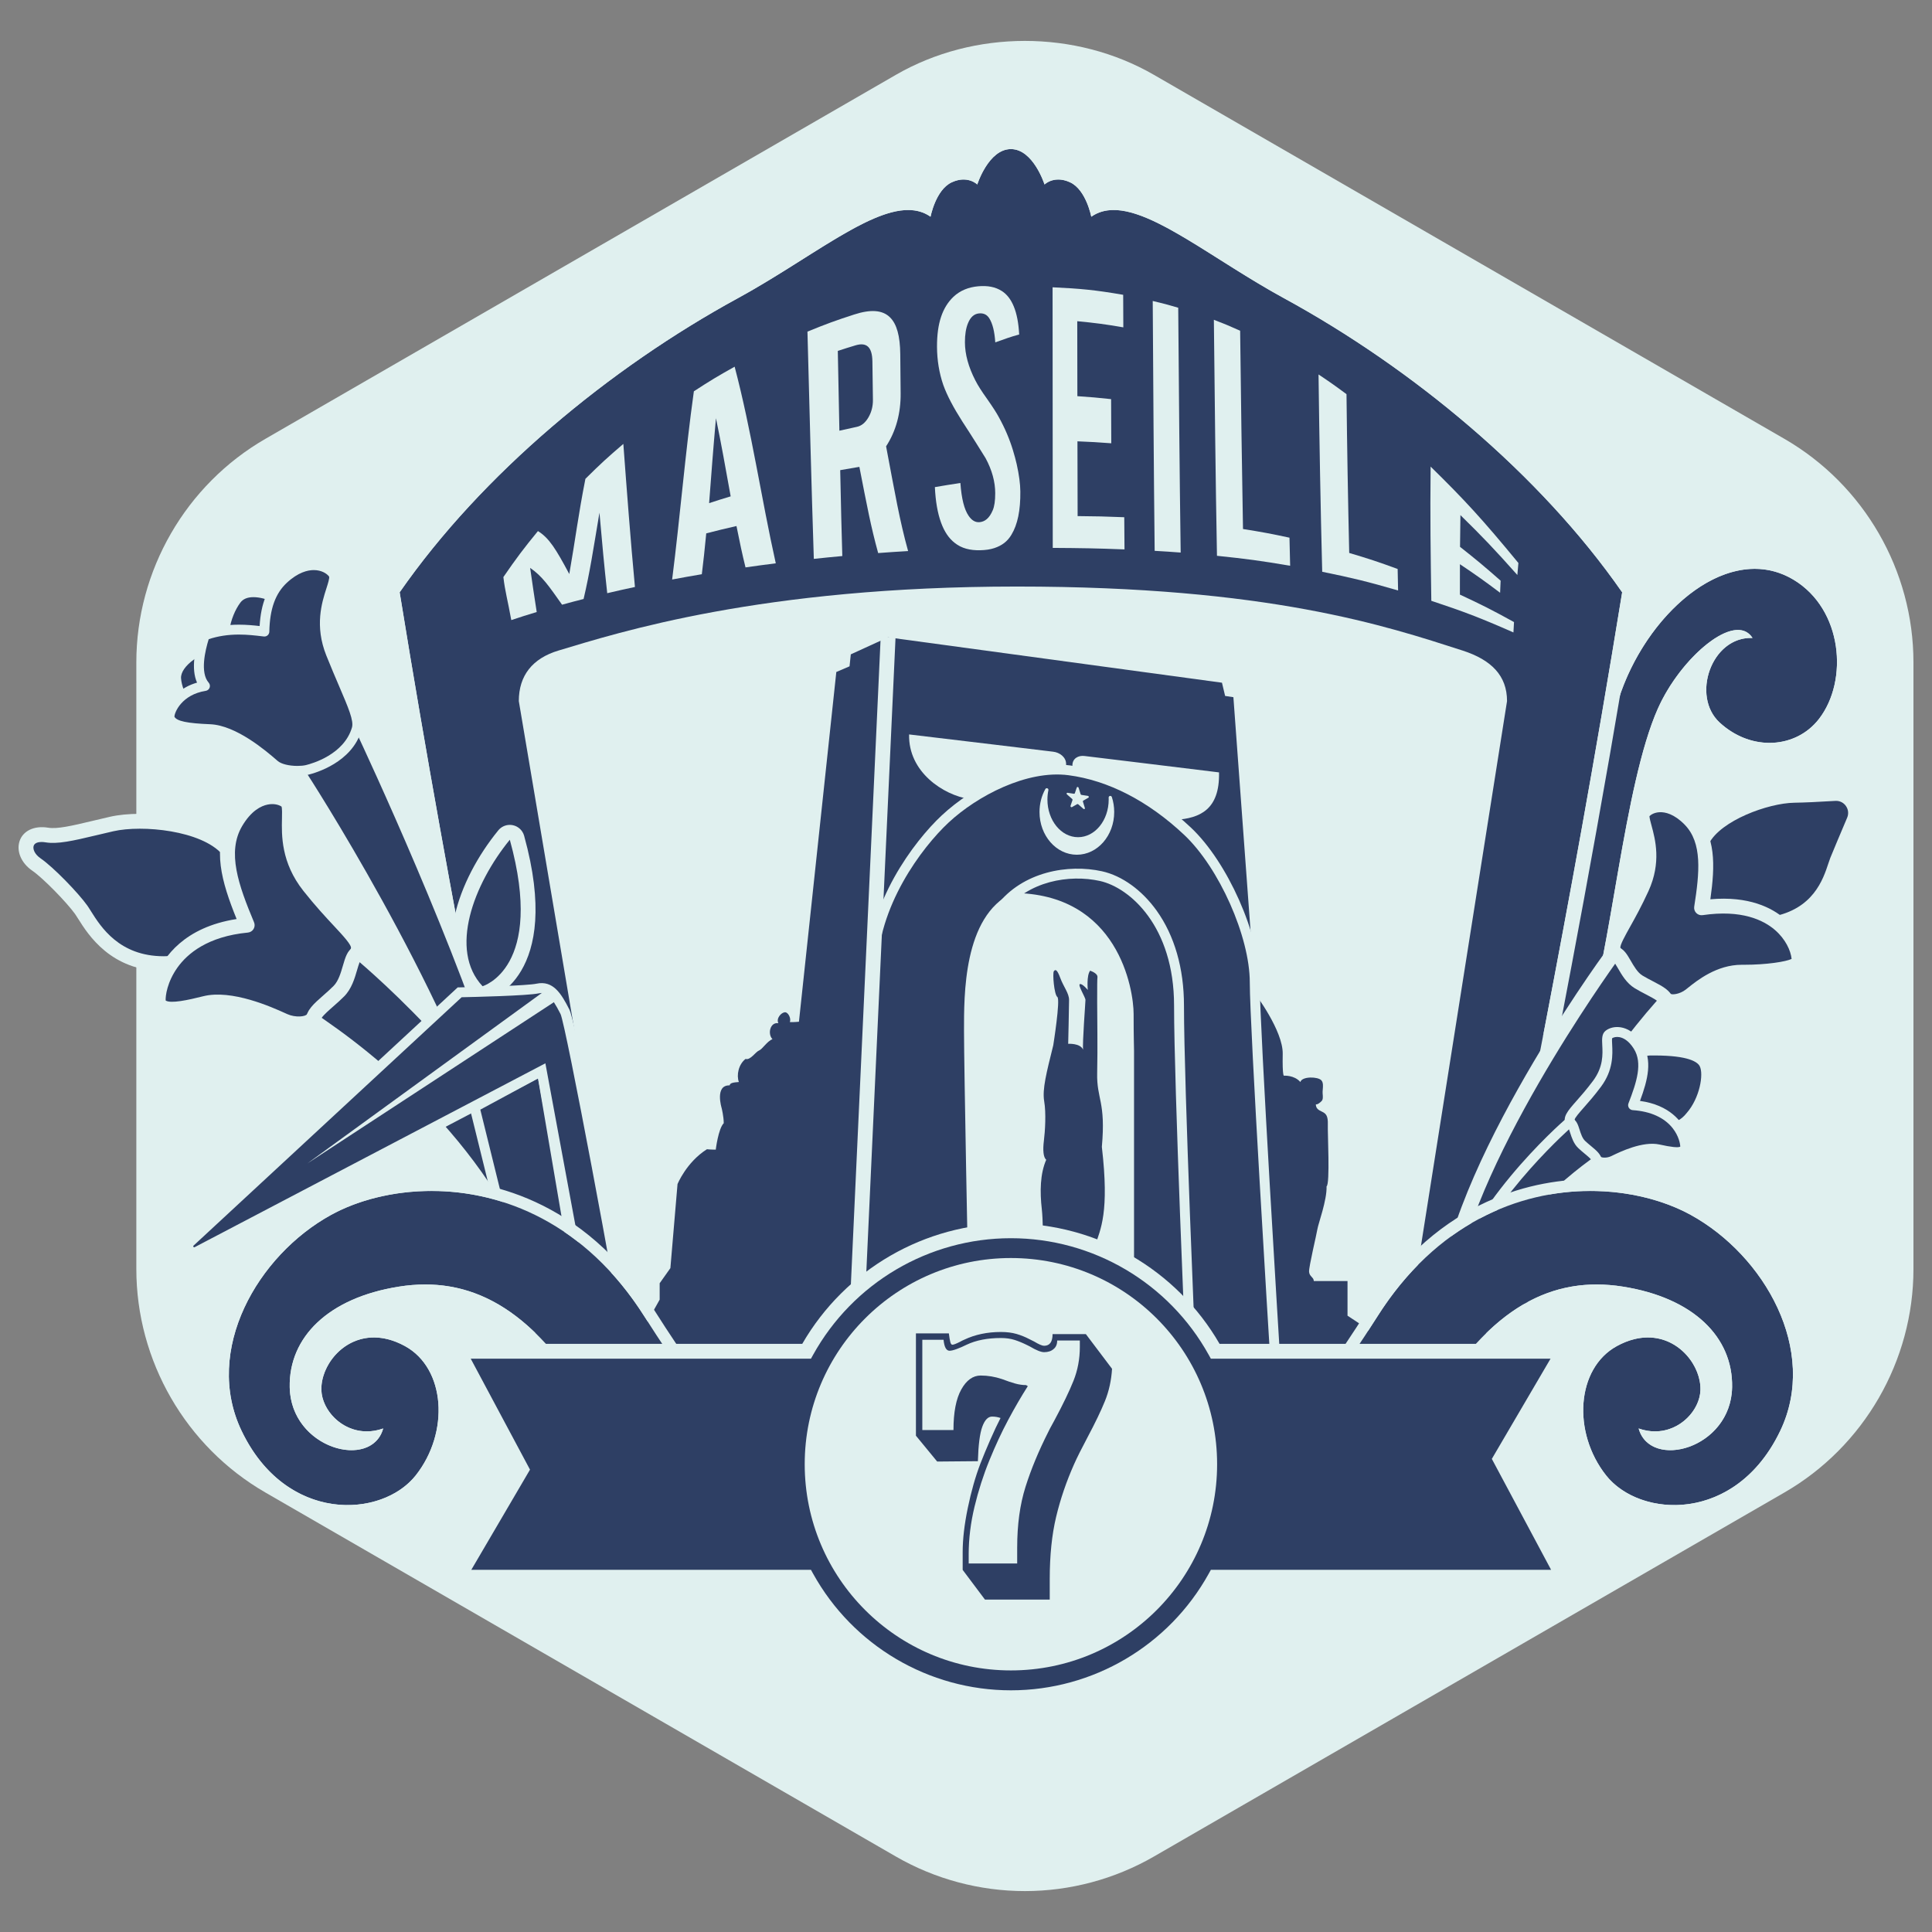 <?xml version="1.0" encoding="utf-8"?>
<!-- Generator: Adobe Illustrator 16.0.0, SVG Export Plug-In . SVG Version: 6.00 Build 0)  -->
<!DOCTYPE svg PUBLIC "-//W3C//DTD SVG 1.1//EN" "http://www.w3.org/Graphics/SVG/1.1/DTD/svg11.dtd">
<svg version="1.1" id="Calque_1" xmlns="http://www.w3.org/2000/svg" xmlns:xlink="http://www.w3.org/1999/xlink" x="0px" y="0px"
	 width="390px" height="390px" viewBox="0 0 390 390" enable-background="new 0 0 390 390" xml:space="preserve">
<rect x="0" y="0" width="390" height="390" fill="#808080" stroke="none"/>
<g>
	<g>
		<g>
			<path fill="#E0F0EF" d="M206.889,381.741c-9.133,0-18.141-2.414-26.049-6.979l-127.27-73.48
				c-16.068-9.275-26.049-26.565-26.049-45.117V133.707c0-18.552,9.981-35.841,26.049-45.12l127.27-73.478
				c15.815-9.132,36.279-9.135,52.099,0l127.268,73.478c16.067,9.277,26.049,26.565,26.049,45.12v122.458
				c0,18.555-9.981,35.842-26.049,45.117l-127.268,73.48C225.029,379.327,216.019,381.741,206.889,381.741z"/>
		</g>
		<g>
			<g>
				<g>
					<g>
						<path fill="#2E3F64" d="M319.979,207.715c5.195-14.983,7.792-49.188,14.685-64.683c4.603-10.348,15.617-19.728,19.104-14.253
							c-8.301-0.335-12.423,11.736-6.646,17.065c6.398,5.903,15.432,5.28,20.073-0.731c5.963-7.722,4.788-22.085-5.098-28.058
							c-12.761-7.71-28.81,5.765-34.853,22.589c-3.167,8.815-4.442,14.397-7.09,31.29s-7.313,49.602-24.738,61.468
							s-27.537,2.879-28.433-0.537c-0.895-3.416-2.563-8.911,4.249-12.521c0.646-4.504-2.537-11.428-10.482-8.662
							c-7.946,2.767-13.41,16.747-9.139,25.211c4.271,8.464,16.034,16.79,31.407,12.763
							C298.392,244.629,309.972,236.575,319.979,207.715z"/>
						<path fill="#E0F0EF" d="M354.211,114.829c2.689,0,5.354,0.696,7.887,2.227c9.886,5.972,11.061,20.335,5.098,28.058
							c-2.452,3.177-6.13,4.848-9.998,4.848c-3.453,0-7.058-1.333-10.075-4.117c-5.697-5.256-1.766-17.073,6.31-17.072
							c0.111,0,0.225,0.002,0.337,0.007c-0.71-1.115-1.732-1.614-2.949-1.614c-4.759,0-12.49,7.626-16.155,15.867
							c-6.893,15.495-9.489,49.7-14.685,64.683c-10.008,28.86-21.588,36.914-36.96,40.94c-2.749,0.721-5.382,1.046-7.878,1.046
							c-11.462,0-20.022-6.858-23.529-13.809c-4.271-8.464,1.192-22.444,9.139-25.211c1.259-0.438,2.397-0.633,3.421-0.633
							c5.436,0.001,7.604,5.505,7.062,9.295c-6.812,3.61-5.144,9.105-4.249,12.521c0.562,2.145,4.753,6.482,12.107,6.482
							c4.361,0,9.838-1.527,16.325-5.945c17.426-11.866,22.091-44.575,24.738-61.468s3.923-22.475,7.09-31.29
							C332.088,126.16,343.357,114.828,354.211,114.829 M354.211,112.829L354.211,112.829c-11.274,0-23.407,10.993-28.849,26.139
							c-3.241,9.025-4.518,14.646-7.183,31.657l-0.223,1.421c-2.598,16.653-7.433,47.65-23.665,58.704
							c-5.456,3.716-10.57,5.599-15.2,5.599c-6.648,0-9.896-3.933-10.173-4.989l-0.075-0.288c-1.075-4.074-1.513-7.395,3.326-9.959
							c0.565-0.3,0.953-0.851,1.043-1.483c0.433-3.013-0.534-6.396-2.462-8.62c-1.677-1.936-3.952-2.959-6.579-2.959
							c-1.287,0-2.66,0.25-4.079,0.744c-4.127,1.438-7.904,5.543-10.104,10.982c-2.438,6.027-2.498,12.39-0.163,17.019
							c3.744,7.42,13.023,14.907,25.315,14.907c2.751,0,5.571-0.374,8.385-1.111c16.096-4.217,28.124-12.75,38.343-42.22
							c2.341-6.75,4.128-17.092,6.02-28.041c2.382-13.785,4.845-28.038,8.603-36.485c1.822-4.098,4.55-7.794,7.26-10.452
							c-0.131,0.279-0.254,0.566-0.369,0.859c-1.896,4.851-0.96,9.978,2.385,13.063c3.247,2.997,7.307,4.646,11.431,4.646
							c4.6,0,8.821-2.05,11.581-5.625c3.446-4.463,4.808-10.851,3.642-17.085c-1.128-6.031-4.427-10.97-9.288-13.907
							C360.37,113.675,357.369,112.829,354.211,112.829L354.211,112.829L354.211,112.829z"/>
					</g>
				</g>
			</g>
			<path fill="#E0F0EF" d="M219.094,305.322l-1.828-0.81c7.798-17.608,5.645-28.006,2.465-33.628
				c-2.795-4.94-7.61-8.283-12.882-8.942c-5.148-0.644-10.674,1.23-14.786,5.014c-4.472,4.114-6.783,10.08-6.507,16.799
				c0.252,6.144,2.691,10.367,6.867,11.894c3.571,1.305,8.026,0.367,10.363-2.184c2.664-2.904,2.784-6.711,1.77-9.018
				c-0.746-1.696-2.064-2.669-3.618-2.669v-2c2.348,0,4.385,1.444,5.449,3.863c1.311,2.979,1.161,7.59-2.126,11.175
				c-2.899,3.163-8.166,4.304-12.524,2.711c-2.888-1.056-7.791-4.238-8.179-13.69c-0.301-7.315,2.239-13.834,7.151-18.353
				c4.539-4.176,10.663-6.242,16.388-5.526c5.896,0.737,11.27,4.454,14.374,9.942C224.876,275.922,227.229,286.954,219.094,305.322z
				"/>
			<g>
				<path fill="#2E3F64" d="M327.456,119.563c-16.618-23.905-42.372-45.241-68.273-59.37c-16.961-9.251-30.953-22.013-38.895-16.447
					c0,0-1.027-5.427-4.26-6.936c-3.233-1.509-5.173,0.431-5.173,0.431s-2.264-7.146-6.789-7.146c-4.526,0-6.79,7.146-6.79,7.146
					s-1.939-1.94-5.172-0.431s-4.26,6.936-4.26,6.936c-7.941-5.566-21.934,7.196-38.895,16.447
					c-25.901,14.128-51.655,35.464-68.273,59.37c11.208,68.969,21.122,114.23,27.587,150.439s22.403,45.574,40.52,46.123
					c14.225,0.432,20.69-11.207,20.69-11.207s17.673-4.311,22.415,5.172c2.005-2.329,3.69-4.635,5.173-7.328
					c0,7.127-0.323,12.501,7.005,12.501l0,0c7.327,0,7.004-5.374,7.004-12.501c1.482,2.693,3.168,4.999,5.173,7.328
					c4.742-9.482,22.415-5.172,22.415-5.172s6.466,11.639,20.69,11.207c18.117-0.549,34.054-9.914,40.52-46.123
					S316.248,188.532,327.456,119.563z"/>
				<path fill="#E0F0EF" d="M204.066,30.096c4.525,0,6.789,7.146,6.789,7.146s1.005-1.006,2.775-1.006
					c0.688,0,1.492,0.152,2.397,0.575c3.232,1.509,4.26,6.936,4.26,6.936c1.341-0.94,2.854-1.357,4.525-1.357
					c8.226,0,20.272,10.115,34.369,17.804c25.901,14.128,51.655,35.464,68.273,59.37c-11.208,68.969-21.122,114.23-27.588,150.439
					s-22.402,45.574-40.52,46.123c-0.259,0.008-0.515,0.012-0.768,0.012c-13.689,0-19.923-11.219-19.923-11.219
					s-4.007-0.978-8.718-0.978c-5.182,0-11.214,1.183-13.697,6.149c-2.005-2.329-3.69-4.635-5.173-7.328
					c0,7.127,0.323,12.501-7.004,12.501c-7.328,0-7.005-5.374-7.005-12.501c-1.483,2.693-3.167,4.999-5.173,7.328
					c-2.484-4.968-8.515-6.149-13.697-6.149c-4.709,0-8.718,0.978-8.718,0.978s-6.231,11.219-19.922,11.219
					c-0.253,0-0.51-0.004-0.768-0.012c-18.117-0.549-34.054-9.914-40.52-46.123s-16.38-81.47-27.587-150.439
					c16.618-23.905,42.372-45.241,68.273-59.37c14.098-7.689,26.144-17.804,34.37-17.804c1.671,0,3.184,0.417,4.525,1.357
					c0,0,1.027-5.427,4.26-6.936c0.906-0.422,1.709-0.575,2.397-0.575c1.769,0,2.775,1.006,2.775,1.006
					S199.54,30.096,204.066,30.096 M204.066,27.096c-4.257,0-6.935,3.519-8.368,6.234c-0.373-0.06-0.772-0.094-1.196-0.094
					c-1.216,0-2.449,0.288-3.667,0.856c-2.456,1.146-3.961,3.543-4.843,5.598c-0.85-0.2-1.743-0.301-2.673-0.301
					c-6.415,0-14.059,4.827-22.911,10.416c-4.124,2.604-8.388,5.296-12.896,7.755c-28.035,15.292-53.294,37.267-69.299,60.291
					l-0.692,0.996l0.194,1.198c7.431,45.727,14.376,81.47,19.958,110.191c2.929,15.073,5.459,28.091,7.638,40.294
					c5.792,32.432,19.576,47.873,43.381,48.594c0.289,0.01,0.577,0.014,0.859,0.014c12.604,0,19.556-8.327,21.769-11.538
					c1.423-0.265,4.024-0.658,6.872-0.658c4,0,9.158,0.778,11.014,4.491l2.016,4.032l2.941-3.416
					c0.155-0.181,0.308-0.359,0.458-0.538c0.404,1.626,1.096,3.06,2.282,4.247c1.683,1.687,4.026,2.506,7.165,2.506
					c3.138,0,5.481-0.819,7.164-2.506c1.186-1.188,1.878-2.621,2.281-4.247c0.15,0.179,0.303,0.357,0.458,0.537l2.94,3.417
					l2.017-4.032c1.856-3.713,7.014-4.491,11.014-4.491c2.848,0,5.448,0.394,6.872,0.658c2.213,3.211,9.167,11.538,21.769,11.538
					c0.283,0,0.569-0.004,0.858-0.014c23.806-0.721,37.591-16.162,43.382-48.594c2.18-12.203,4.709-25.22,7.638-40.292
					c5.581-28.721,12.527-64.465,19.958-110.193l0.194-1.198l-0.692-0.996c-16.005-23.023-41.264-44.999-69.3-60.291
					c-4.507-2.458-8.771-5.151-12.895-7.755c-8.852-5.589-16.497-10.416-22.911-10.416c-0.932,0-1.823,0.101-2.674,0.301
					c-0.882-2.055-2.387-4.452-4.843-5.598c-1.217-0.568-2.45-0.856-3.666-0.856c-0.425,0-0.824,0.035-1.197,0.094
					C211.001,30.615,208.322,27.096,204.066,27.096L204.066,27.096z"/>
			</g>
			<g>
				<g>
					<path fill="#2E3F64" d="M343.63,169.61c2.714-5.274,12.843-8.97,18.523-9.066c2.463-0.042,5.538-0.202,8.231-0.37
						c2.925-0.182,5.015,2.781,3.87,5.478c-1.381,3.257-2.909,6.875-3.391,8.08c-0.944,2.365-2.504,10.917-12.892,12.798
						c-8.267,1.77-14.778,2.032-17.023-0.733C338.705,183.03,340.464,175.043,343.63,169.61z"/>
					<path fill="#E0F0EF" d="M347.672,189.368c-3.872,0-6.452-0.859-7.888-2.627c-2.989-3.685-0.44-12.755,2.55-17.886
						c2.986-5.808,13.728-9.708,19.794-9.812c2.074-0.035,4.821-0.159,8.164-0.367c1.968-0.126,3.798,0.804,4.873,2.428
						c1.011,1.526,1.187,3.445,0.471,5.132c-1.82,4.291-2.989,7.075-3.379,8.05c-0.099,0.248-0.204,0.571-0.329,0.951
						c-1.081,3.274-3.612,10.941-13.688,12.766C354.035,188.906,350.464,189.368,347.672,189.368z M370.641,161.666
						c-0.054,0-0.108,0.002-0.163,0.005c-3.387,0.211-6.18,0.336-8.299,0.372c-5.269,0.089-14.818,3.595-17.215,8.253
						c-3.316,5.695-4.324,12.736-2.85,14.554c1.541,1.897,7.064,2.028,15.544,0.212c8.367-1.516,10.354-7.532,11.421-10.764
						c0.147-0.448,0.274-0.83,0.392-1.123c0.503-1.258,2.128-5.104,3.403-8.11c0.326-0.769,0.25-1.609-0.211-2.305
						C372.203,162.065,371.466,161.666,370.641,161.666z"/>
				</g>
				<g>
					<path fill="#2E3F64" d="M336.104,201.601c1.043,1.157,3.607,0.507,5.104-0.654c1.496-1.162,5.477-4.723,10.44-4.693
						s11.535-0.708,11.535-2.233c0-4.093-4.848-12.953-19.7-10.768c1.094-6.99,1.815-13.594-2.349-17.842
						c-4.164-4.249-8.086-3.121-9.422-1.507c-1.337,1.614,3.418,7.179-0.308,15.35s-6.93,11.332-5.423,13.087"/>
					<path fill="#E0F0EF" d="M337.771,203.715c-1.082,0-2.081-0.332-2.782-1.109c-0.555-0.615-0.506-1.563,0.109-2.118
						c0.614-0.555,1.563-0.508,2.119,0.109c0.23,0.257,1.818,0.136,3.069-0.835l0.421-0.335c1.899-1.52,5.842-4.675,10.877-4.675
						c0.132,0,0.257,0.001,0.385,0.001c4.753,0,8.566-0.639,9.69-1.18c-0.164-1.666-1.222-3.996-3.36-5.843
						c-2.322-2.005-6.74-4.151-14.599-2.995c-0.478,0.068-0.95-0.09-1.284-0.429c-0.336-0.338-0.49-0.816-0.417-1.287
						c1.077-6.881,1.675-12.876-1.938-16.561c-2.111-2.154-3.915-2.552-5.036-2.501c-0.983,0.041-1.699,0.432-2.062,0.794
						c0.002,0.359,0.23,1.201,0.417,1.889c0.756,2.789,2.021,7.457-0.612,13.232c-1.393,3.053-2.692,5.383-3.737,7.256
						c-0.928,1.661-2.081,3.729-1.926,4.216c0.539,0.629,0.474,1.584-0.154,2.124c-0.63,0.54-1.571,0.476-2.108-0.153
						c-1.637-1.905-0.361-4.19,1.568-7.648c1.019-1.825,2.286-4.097,3.627-7.038c2.185-4.791,1.181-8.497,0.447-11.203
						c-0.482-1.777-0.898-3.312,0.07-4.481c0.968-1.168,2.591-1.911,4.344-1.984c1.718-0.078,4.421,0.456,7.305,3.397
						c4.194,4.28,4.032,10.291,3.053,17.173c7.768-0.69,12.421,1.699,15.003,3.929c3.264,2.819,4.422,6.373,4.422,8.56
						c0,0.397-0.117,0.988-0.674,1.542c-2.199,2.187-11.334,2.193-12.37,2.191c-0.018-0.001-0.035-0.001-0.052-0.001
						c-3.985,0-7.372,2.711-9.004,4.018l-0.456,0.361C340.891,203.091,339.254,203.715,337.771,203.715z"/>
				</g>
				<g>
					<path fill="#2E3F64" d="M291.803,265.818c-0.772-25.999,33.656-73.042,33.656-73.042c1.799-1.142,2.487,3.697,5.295,5.417
						c2.808,1.721,6.413,2.821,5.128,4.46c-1.286,1.638-26.002,27.099-26.018,60.161"/>
					<path fill="#E0F0EF" d="M291.802,267.318c-0.808,0-1.475-0.643-1.498-1.455c-0.779-26.213,32.526-72.035,33.945-73.972
						c0.11-0.151,0.248-0.28,0.406-0.38c0.748-0.476,1.43-0.448,1.872-0.34c1.233,0.302,1.9,1.455,2.673,2.789
						c0.64,1.105,1.365,2.359,2.338,2.956c0.66,0.404,1.385,0.781,2.086,1.146c2.035,1.058,3.643,1.894,3.973,3.418
						c0.109,0.508,0.105,1.283-0.534,2.1c-0.099,0.125-0.32,0.378-0.65,0.751c-9.349,10.566-25.035,32.215-25.048,58.485
						c0,0.828-0.672,1.499-1.5,1.499c0,0,0,0-0.001,0c-0.828,0-1.499-0.672-1.499-1.501c0.013-27.259,16.171-49.588,25.802-60.472
						c0.115-0.131,0.216-0.243,0.299-0.338c-0.488-0.378-1.505-0.907-2.225-1.281c-0.747-0.389-1.52-0.79-2.27-1.25
						c-1.621-0.993-2.59-2.666-3.367-4.01c-0.17-0.293-0.373-0.645-0.558-0.931c-4.636,6.515-33.436,47.965-32.744,71.243
						c0.025,0.827-0.626,1.519-1.454,1.544C291.832,267.318,291.817,267.318,291.802,267.318z"/>
				</g>
			</g>
			<g>
				<g>
					<path fill="#2E3F64" d="M341.248,225.313c-2.45,3.095-5.356,2.558-9.078,1.89c-3.723-0.667-6.798-4.141-5.625-9.121
						c0.584-2.48,2.646-5.792,6.42-6.014c5.626-0.092,9.912,0.574,11.021,2.668C345.097,216.831,344.014,222.172,341.248,225.313z"
						/>
					<path fill="#E0F0EF" d="M336.276,228.718c-1.329,0-2.74-0.253-4.234-0.521c-2.275-0.407-4.242-1.688-5.445-3.519
						c-1.268-1.931-1.622-4.291-1.025-6.824c0.755-3.206,3.315-6.547,7.335-6.783c0.381-0.008,0.716-0.01,1.045-0.01
						c6.29,0,9.76,1.02,10.919,3.208c1.41,2.66-0.013,8.458-2.871,11.706C340.528,227.833,338.699,228.718,336.276,228.718z
						 M333.951,213.061c-0.318,0-0.642,0.002-0.97,0.008c-3.376,0.199-5.026,3.39-5.463,5.243c-0.468,1.986-0.209,3.808,0.75,5.269
						c0.903,1.374,2.39,2.336,4.078,2.639c1.514,0.272,2.779,0.499,3.93,0.499c1.812,0,3.063-0.605,4.188-2.025
						c2.657-3.02,3.486-7.888,2.639-9.487C342.679,214.404,340.925,213.061,333.951,213.061z"/>
				</g>
				<g>
					<path fill="#2E3F64" d="M322.267,233.988c0.515,0.9,2.275,0.84,3.412,0.295c1.137-0.544,5.892-2.989,9.116-2.27
						c3.224,0.721,4.678,0.779,5.3-0.021c0.44-0.566-0.469-8.218-10.437-8.895c1.698-4.392,3.101-8.585,0.992-11.937
						c-2.108-3.351-4.817-3.171-5.915-2.311c-1.097,0.86,1.21,5.151-2.367,9.939s-6.108,6.392-5.376,7.745"/>
					<path fill="#E0F0EF" d="M323.91,235.689c-1.054,0-2.03-0.363-2.512-1.204c-0.274-0.479-0.107-1.091,0.372-1.364
						c0.479-0.275,1.09-0.108,1.364,0.371c0.115,0.199,1.164,0.344,2.112-0.11l0.217-0.105c1.523-0.74,6.162-2.993,9.549-2.238
						c2.313,0.517,3.713,0.662,4.172,0.434c-0.006-0.572-0.301-2.149-1.51-3.703c-1.679-2.157-4.475-3.429-8.084-3.673
						c-0.317-0.022-0.605-0.193-0.776-0.461c-0.171-0.269-0.203-0.602-0.089-0.898c1.672-4.322,2.906-8.137,1.078-11.043
						c-1.067-1.697-2.178-2.207-2.92-2.336c-0.646-0.112-1.165,0.041-1.452,0.224c-0.049,0.234-0.02,0.813,0.005,1.286
						c0.098,1.921,0.262,5.136-2.268,8.521c-1.336,1.789-2.512,3.121-3.456,4.191c-0.837,0.948-1.878,2.129-1.848,2.468
						c0.263,0.485,0.085,1.099-0.4,1.361c-0.484,0.263-1.089,0.088-1.353-0.397c-0.796-1.472,0.356-2.777,2.101-4.755
						c0.921-1.043,2.066-2.342,3.354-4.065c2.097-2.808,1.967-5.359,1.872-7.223c-0.063-1.224-0.116-2.28,0.679-2.904
						c0.795-0.625,1.958-0.878,3.107-0.678c1.143,0.199,2.812,0.922,4.271,3.242c2.125,3.377,1.168,7.266-0.441,11.605
						c6.06,0.83,8.482,4.252,9.404,6.31c0.526,1.175,1.073,3.227,0.425,4.062c-1.004,1.291-2.91,1.144-6.308,0.385
						c-1.799-0.4-4.567,0.301-8.239,2.085l-0.228,0.11C325.438,235.508,324.654,235.689,323.91,235.689z"/>
				</g>
				<g>
					<path fill="#2E3F64" d="M293.064,261.48c3.17-17.019,23.526-34.734,23.526-34.734c1.331-0.488,1.096,2.756,2.679,4.271
						c1.583,1.515,3.771,2.74,2.704,3.624s-20.738,13.951-25.418,35.451"/>
					<path fill="#E0F0EF" d="M296.557,271.094c-0.07,0-0.142-0.008-0.214-0.023c-0.539-0.117-0.882-0.65-0.765-1.189
						c3.858-17.725,17.521-29.966,25.321-35.685c0.094-0.069,0.175-0.128,0.242-0.178c-0.265-0.314-0.851-0.802-1.265-1.146
						c-0.431-0.357-0.885-0.735-1.299-1.133c-0.914-0.875-1.308-2.101-1.624-3.084c-0.068-0.215-0.151-0.472-0.23-0.684
						c-3.188,2.904-19.889,18.727-22.676,33.691c-0.102,0.543-0.62,0.901-1.167,0.8c-0.542-0.101-0.9-0.623-0.8-1.166
						c3.197-17.163,23.012-34.572,23.854-35.305c0.092-0.08,0.197-0.143,0.312-0.185c0.557-0.204,0.996-0.089,1.268,0.043
						c0.76,0.371,1.031,1.216,1.345,2.192c0.26,0.81,0.555,1.727,1.103,2.252c0.381,0.364,0.799,0.711,1.194,1.039
						c1.175,0.977,2.102,1.748,2.101,2.787c0,0.346-0.112,0.85-0.645,1.291c-0.081,0.067-0.262,0.201-0.529,0.396
						c-7.572,5.553-20.831,17.416-24.549,34.497C297.431,270.773,297.017,271.094,296.557,271.094z"/>
				</g>
			</g>
			<g>
				<g>
					<path fill="#2E3F64" d="M102.912,169.513c-7.324,8.972-12.346,22.275-5.498,29.568
						C97.414,199.081,110.088,195.444,102.912,169.513z"/>
					<path fill="#E0F0EF" d="M102.912,169.513c7.176,25.931-5.498,29.568-5.498,29.568
						C90.566,191.788,95.588,178.485,102.912,169.513 M102.912,166.513c-0.89,0-1.748,0.397-2.324,1.103
						c-8.25,10.106-13.447,24.907-5.362,33.519c0.576,0.613,1.371,0.947,2.188,0.947c0.276,0,0.554-0.038,0.827-0.117
						c0.634-0.182,15.44-4.784,7.563-33.251c-0.299-1.081-1.176-1.905-2.274-2.136C103.324,166.534,103.117,166.513,102.912,166.513
						L102.912,166.513z"/>
				</g>
				<g>
					<g>
						<path fill="#2E3F64" d="M46.999,132.738c-3.134-2.345-1.626-8.555,0.72-11.69c2.345-3.135,8.323-0.76,11.458,1.586
							c3.135,2.345,1.715,4.899-0.631,8.034C56.2,133.802,50.133,135.083,46.999,132.738z"/>
						<path fill="#E0F0EF" d="M51.135,134.944c-1.869,0-3.506-0.486-4.735-1.405c-3.684-2.757-2.181-9.482,0.518-13.089
							c0.933-1.247,2.401-1.906,4.247-1.906c2.911,0,6.422,1.652,8.611,3.29c1.759,1.316,2.473,2.901,2.123,4.712
							c-0.285,1.469-1.226,2.95-2.552,4.722C57.7,133.466,54.4,134.944,51.135,134.944z M51.164,120.544
							c-1.224,0-2.089,0.361-2.645,1.104c-2.121,2.834-3.442,8.403-0.921,10.29c0.88,0.658,2.104,1.006,3.537,1.006
							c2.625,0,5.343-1.182,6.609-2.875c1.004-1.342,1.965-2.744,2.189-3.904c0.144-0.74,0.095-1.644-1.357-2.729
							C56.716,122.042,53.603,120.544,51.164,120.544z"/>
					</g>
					<g>
						<path fill="#2E3F64" d="M42.522,144.874c-3.906,0.263-6.749-4.564-6.972-7.893c-0.224-3.328,5.108-6.675,9.015-6.938
							s5.23,3.675,5.454,7.003S46.428,144.611,42.522,144.874z"/>
						<path fill="#E0F0EF" d="M42.216,145.883c-4.381,0-7.417-5.146-7.664-8.835c-0.127-1.895,1.071-3.848,3.374-5.498
							c1.958-1.404,4.477-2.363,6.572-2.504c3.767-0.255,6.17,2.754,6.519,7.933c0.271,4.028-4.061,8.599-8.427,8.892
							C42.464,145.879,42.34,145.883,42.216,145.883z M44.93,131.031c-0.098,0-0.197,0.003-0.299,0.01
							c-1.745,0.117-3.868,0.935-5.541,2.134c-1.669,1.197-2.62,2.595-2.543,3.739c0.191,2.845,2.656,7.176,5.908,6.961
							c3.467-0.233,6.743-4.131,6.566-6.762C48.898,135.285,48.253,131.031,44.93,131.031z"/>
					</g>
					<g>
						<path fill="#2E3F64" d="M101.995,220.061c-8.939-30.104-29.566-73.526-29.566-73.526c-1.842-1.292-2.802,3.777-5.846,5.456
							s-6.899,2.665-5.623,4.455c1.277,1.79,28.178,43.974,38.072,76.333"/>
						<path fill="#E0F0EF" d="M99.031,233.777c-0.428,0-0.824-0.277-0.956-0.708c-10.171-33.263-37.673-75.683-37.93-76.043
							c-0.504-0.708-0.481-1.343-0.374-1.751c0.352-1.327,1.977-2.08,4.035-3.033c0.766-0.355,1.558-0.722,2.292-1.126
							c1.184-0.653,2.052-2.006,2.817-3.199c0.807-1.258,1.504-2.344,2.575-2.555c0.357-0.07,0.909-0.067,1.51,0.354
							c0.142,0.1,0.255,0.234,0.33,0.39c0.207,0.435,20.763,43.837,29.622,73.67c0.157,0.53-0.145,1.087-0.674,1.244
							c-0.528,0.156-1.086-0.145-1.243-0.674c-8.326-28.038-27.065-68.185-29.294-72.923c-0.288,0.242-0.792,1.029-1.142,1.573
							c-0.85,1.324-1.907,2.973-3.535,3.87c-0.796,0.439-1.62,0.821-2.417,1.19c-1.033,0.478-2.752,1.274-2.937,1.715
							c0.008,0.006,0.024,0.041,0.063,0.094c0.258,0.362,27.964,43.098,38.214,76.62c0.162,0.528-0.136,1.088-0.664,1.249
							C99.226,233.763,99.128,233.777,99.031,233.777z"/>
					</g>
					<g>
						<path fill="#2E3F64" d="M61.993,155.417c-1.597,0.389-5.047,0.269-6.568-1.029c-1.521-1.298-7.815-6.983-13.051-7.192
							c-5.236-0.209-7.489-0.711-8.117-2.194c-0.342-0.808,1.21-5.606,7.12-6.529c-2.134-2.428-1.007-7.325-0.044-10.224
							c4.727-1.703,9.023-1.109,12.037-0.755c0.084-4.209,0.996-7.92,3.852-10.579c4.597-4.279,8.678-2.9,10.009-1.133
							c1.332,1.767-3.952,7.404-0.418,16.202c3.534,8.797,5.889,12.821,5.196,15.164C70.391,152.61,64.438,154.821,61.993,155.417z"
							/>
						<path fill="#E0F0EF" d="M60.042,156.612c-1.068,0-3.718-0.143-5.266-1.464l-0.303-0.261c-1.866-1.61-7.545-6.509-12.139-6.693
							c-5.269-0.21-8.107-0.702-8.998-2.802c-0.354-0.835,0.11-2.193,0.662-3.186c0.722-1.298,2.385-3.451,5.779-4.409
							c-1.246-2.789-0.417-6.784,0.606-9.864c0.097-0.291,0.322-0.522,0.61-0.625c2.258-0.814,4.627-1.21,7.244-1.21
							c1.532,0,2.956,0.138,4.173,0.276c0.262-4.568,1.586-7.825,4.129-10.192c2.755-2.564,5.221-3.103,6.804-3.103
							c2.288,0,3.92,1.084,4.685,2.099c0.782,1.038,0.334,2.433-0.232,4.199c-0.879,2.739-2.208,6.879-0.057,12.232
							c0.955,2.376,1.813,4.379,2.57,6.146c2.105,4.914,3.265,7.621,2.657,9.674c-1.925,6.507-9.282,8.604-10.737,8.958
							C61.638,156.532,60.861,156.612,60.042,156.612z M35.211,144.681c0.47,0.89,2.578,1.331,7.203,1.515
							c5.292,0.211,11.369,5.454,13.366,7.177l0.294,0.253c0.702,0.599,2.259,0.985,3.968,0.985c0.655,0,1.28-0.061,1.714-0.167
							c1.269-0.309,7.678-2.125,9.292-7.582c0.403-1.361-0.719-3.98-2.578-8.319c-0.761-1.777-1.624-3.792-2.587-6.188
							c-2.419-6.023-0.9-10.759,0.008-13.589c0.286-0.891,0.678-2.112,0.536-2.388c-0.45-0.597-1.531-1.299-3.085-1.299
							c-1.224,0-3.162,0.445-5.441,2.566c-2.319,2.159-3.441,5.294-3.533,9.867c-0.006,0.282-0.13,0.548-0.343,0.733
							c-0.212,0.186-0.493,0.274-0.773,0.24l-0.339-0.04c-1.378-0.164-2.94-0.349-4.676-0.349c-2.203,0-4.206,0.306-6.106,0.933
							c-0.708,2.27-1.783,6.756-0.003,8.781c0.241,0.274,0.313,0.658,0.189,1.001c-0.125,0.343-0.426,0.591-0.786,0.647
							C36.678,140.218,35.207,143.831,35.211,144.681z"/>
					</g>
				</g>
			</g>
			<g>
				<g>
					<path fill="#2E3F64" d="M45.945,171.418c-4.526-5.194-16.976-6.548-23.411-5.079c-6.434,1.469-10.333,2.673-13.078,2.22
						c-4.706-0.778-5.551,3.585-2.118,5.945c2.455,1.686,7.313,6.724,9.036,9.129s5.857,11.615,18.094,10.852
						c9.815-0.301,17.232-1.814,18.995-5.557C55.228,185.185,51.025,176.667,45.945,171.418z"/>
					<path fill="#E0F0EF" d="M33.055,196.03c-0.001,0-0.002,0-0.002,0c-10.644-0.001-15.275-7.379-17.253-10.53
						c-0.25-0.398-0.461-0.738-0.645-0.994c-1.64-2.289-6.398-7.208-8.666-8.766c-2.163-1.486-3.192-3.849-2.562-5.88
						c0.658-2.12,2.94-3.248,5.773-2.781c1.844,0.305,4.722-0.358,8.961-1.37c1.087-0.26,2.263-0.541,3.538-0.832
						c1.703-0.389,3.794-0.595,6.046-0.595c6.214,0,14.874,1.611,18.83,6.15c4.695,4.849,10.047,14.247,7.745,19.134
						c-1.889,4.011-8.342,6.05-20.306,6.417C34.046,196.015,33.545,196.03,33.055,196.03z M8.401,169.968
						c-0.51,0-1.396,0.102-1.607,0.782c-0.192,0.619,0.163,1.67,1.396,2.518c2.594,1.781,7.578,6.941,9.405,9.492
						c0.212,0.295,0.458,0.686,0.747,1.146c2.001,3.188,5.728,9.124,14.711,9.125c0.001,0,0.001,0,0.002,0
						c0.429,0,0.868-0.014,1.321-0.042c13.707-0.421,16.99-3.125,17.731-4.699c1.335-2.833-2.251-10.673-7.24-15.827
						c-4.192-4.807-16.097-6.007-21.999-4.66c-1.265,0.289-2.431,0.567-3.509,0.825c-4.636,1.107-7.736,1.81-10.147,1.413
						C8.925,169.992,8.652,169.968,8.401,169.968z"/>
				</g>
				<g>
					<path fill="#2E3F64" d="M63.321,205.407c-0.854,1.595-3.928,1.574-5.938,0.679c-2.01-0.895-10.423-4.931-16.014-3.519
						c-5.589,1.412-8.123,1.585-9.248,0.217c-0.795-0.968,0.421-14.359,17.779-16.021c-3.175-7.58-5.824-14.828-2.308-20.776
						c3.516-5.948,8.251-5.766,10.207-4.317c1.956,1.449-1.861,9.045,4.611,17.226c6.472,8.18,10.964,10.855,9.752,13.253"/>
					<path fill="#E0F0EF" d="M60.316,208.186c-1.259,0-2.543-0.283-3.543-0.729l-0.402-0.182
						c-6.545-2.959-11.466-4.053-14.634-3.254c-5.787,1.463-9.042,1.82-10.773-0.284c-0.977-1.189-0.429-4.421,0.583-6.857
						c1.502-3.62,5.577-9.707,16.218-11.361c-3.061-7.546-4.996-14.317-1.462-20.295c2.388-4.04,5.197-5.355,7.132-5.747
						c1.93-0.391,3.896-0.021,5.259,0.988c1.315,0.975,1.276,2.678,1.226,4.833c-0.076,3.292-0.181,7.802,3.668,12.667
						c2.336,2.952,4.4,5.166,6.059,6.944c3.177,3.407,5.095,5.463,3.855,7.916c-0.374,0.74-1.278,1.036-2.016,0.662
						c-0.739-0.374-1.036-1.276-0.662-2.016c0.295-0.584-1.569-2.583-3.372-4.517c-1.696-1.818-3.806-4.081-6.218-7.129
						c-4.521-5.714-4.392-11.275-4.314-14.598c0.02-0.865,0.047-2.035-0.089-2.407c-0.552-0.37-1.552-0.657-2.802-0.405
						c-1.339,0.271-3.318,1.243-5.145,4.333c-3.107,5.257-0.751,11.911,2.399,19.433c0.185,0.44,0.148,0.941-0.096,1.35
						c-0.245,0.409-0.669,0.677-1.144,0.723c-8.145,0.78-12.226,4.267-14.215,7.055c-2.089,2.927-2.447,5.759-2.384,6.664
						c1.027,0.663,4.543-0.101,7.558-0.861c5.784-1.461,13.929,2.219,16.604,3.429l0.386,0.174c1.665,0.741,3.712,0.53,4.005-0.018
						c0.391-0.729,1.299-1.006,2.031-0.613c0.73,0.392,1.005,1.301,0.614,2.03C63.84,207.613,62.104,208.186,60.316,208.186z"/>
				</g>
				<g>
					<path fill="#2E3F64" d="M115.595,251.959c-6.353-29.537-42.721-59.461-42.721-59.461c-2.346-0.788-1.779,4.859-4.467,7.58
						c-2.688,2.72-6.449,4.963-4.543,6.453c1.905,1.491,36.854,23.339,46.056,60.622"/>
					<path fill="#E0F0EF" d="M109.919,268.653c-0.674,0.001-1.287-0.457-1.455-1.141c-7.331-29.699-31.085-49.801-44.593-59.141
						c-0.47-0.325-0.787-0.546-0.931-0.659c-0.875-0.684-1.078-1.484-1.093-2.034c-0.048-1.697,1.494-3.053,3.446-4.77
						c0.693-0.609,1.409-1.239,2.048-1.886c0.975-0.985,1.454-2.632,1.876-4.084c0.485-1.667,0.904-3.106,2.119-3.741
						c0.425-0.222,1.119-0.423,2.017-0.121c0.173,0.058,0.334,0.147,0.476,0.264c0.092,0.075,9.297,7.685,19.148,18.818
						c13.292,15.023,21.396,28.98,24.085,41.485c0.174,0.81-0.341,1.607-1.151,1.782c-0.813,0.172-1.608-0.342-1.782-1.151
						c-5.696-26.485-36.563-53.793-41.534-58.048c-0.173,0.435-0.359,1.075-0.498,1.551c-0.496,1.707-1.114,3.829-2.623,5.356
						c-0.713,0.721-1.469,1.386-2.201,2.029c-0.804,0.706-1.968,1.73-2.332,2.3c0.157,0.112,0.367,0.257,0.635,0.442
						c13.856,9.581,38.232,30.231,45.799,60.89c0.199,0.804-0.292,1.617-1.097,1.815
						C110.159,268.64,110.038,268.653,109.919,268.653z"/>
				</g>
			</g>
			<g>
				<g>
					<polyline fill="#2E3F64" points="110.362,282.482 95.802,223.485 109.356,216.158 114.749,247.799 120.975,280.114 					"/>
					<polygon fill="#E0F0EF" points="109.392,282.722 94.646,222.974 110.108,214.615 115.734,247.631 121.957,279.925 
						119.993,280.303 113.767,247.987 108.605,217.701 96.958,223.997 111.333,282.243 					"/>
				</g>
				<g>
					<path fill="#2E3F64" d="M127.136,275.485c4.793,22.641-11.229-67.562-13.087-71.231c-1.857-3.67-3.135-5.215-5.544-4.703
						c-2.409,0.511-15.713,0.765-15.713,0.765l-54.39,50.39c-1.024,0.949,0.131,2.585,1.368,1.937l69.587-36.483l11.113,59.994"/>
					<path fill="#E0F0EF" d="M128.41,280.241l-0.627-0.141c-0.728-0.169-0.745-0.249-1.625-4.408l0.438-0.093
						c-2.232-14.651-12.416-68.852-13.439-70.894c-2.015-3.98-2.962-4.494-4.444-4.177c-2.268,0.481-13.278,0.732-15.521,0.778
						l-54.111,50.131c-0.047,0.044-0.126,0.117-0.027,0.257c0.099,0.142,0.195,0.091,0.251,0.061l70.788-37.113l11.36,61.327
						l-1.967,0.364l-10.866-58.661l-68.386,35.854c-1.002,0.526-2.16,0.247-2.813-0.678c-0.654-0.925-0.53-2.108,0.301-2.878
						l54.67-50.648l0.381-0.007c3.674-0.07,13.625-0.341,15.524-0.744c3.336-0.709,4.983,1.949,6.644,5.23
						c1.08,2.132,5.851,27.789,7.852,38.721c6.661,36.389,6.315,36.828,6.011,37.217L128.41,280.241z"/>
				</g>
				<path fill="#E0F0EF" d="M109.949,200.026l-47.908,34.831l50.232-32.853C112.273,202.005,111.394,200.502,109.949,200.026z"/>
			</g>
			<path fill="#E0F0EF" d="M213.233,271.648c-0.291,0-0.574-0.127-0.769-0.359c-0.02-0.023-1.821-2.19-4.238-5.476
				c-4.216,4.511-11.923,4.947-18.777,5.336l-1.159,0.066c-0.551,0.03-1.024-0.388-1.057-0.939
				c-0.033-0.552,0.388-1.024,0.939-1.058l1.163-0.066c6.905-0.391,14.73-0.834,18.128-5.554c0.188-0.261,0.489-0.415,0.811-0.416
				h0.001c0.321,0,0.623,0.154,0.811,0.415c1.31,1.813,2.482,3.348,3.354,4.461c0.29-1.836,0.981-4.253,2.62-5.93
				c1.274-1.303,2.907-1.964,4.854-1.964c0.553,0,1,0.448,1,1c0,0.553-0.447,1-1,1c-1.407,0-2.527,0.445-3.423,1.362
				c-2.338,2.391-2.259,7.052-2.258,7.099c0.01,0.425-0.251,0.81-0.648,0.959C213.47,271.628,213.352,271.648,213.233,271.648z"/>
			<path fill="#E0F0EF" d="M194.914,271.648c-0.118,0-0.236-0.021-0.351-0.063c-0.398-0.148-0.658-0.533-0.65-0.958
				c0.001-0.047,0.069-4.726-2.262-7.104c-0.895-0.914-2.013-1.358-3.419-1.358c-0.552,0-1-0.447-1-1c0-0.552,0.448-1,1-1
				c1.947,0,3.58,0.661,4.854,1.964c1.639,1.677,2.331,4.094,2.621,5.93c0.871-1.113,2.044-2.648,3.354-4.461
				c0.188-0.261,0.489-0.415,0.811-0.415c0,0,0,0,0.001,0c0.321,0.001,0.623,0.155,0.811,0.416
				c3.398,4.72,11.224,5.163,18.128,5.554l1.163,0.066c0.552,0.033,0.972,0.506,0.939,1.058c-0.032,0.551-0.51,0.975-1.057,0.939
				l-1.159-0.066c-6.854-0.389-14.561-0.825-18.777-5.336c-2.416,3.284-4.218,5.452-4.238,5.476
				C195.488,271.521,195.204,271.648,194.914,271.648z"/>
			<g>
				<path fill="#E0F0EF" d="M275.833,271.524c0,0-34.325,5.825-71.331,5.825s-69.879-4.691-69.879-4.691
					c-5.144,0-9.313-4.17-9.313-9.314l-20.581-121.819c0-5.144,2.735-8.626,8.029-10.21c12.014-3.594,40.861-12.913,92.509-12.913
					c50.891,0,74.596,7.97,89.953,12.913c5.825,1.875,8.995,5.066,8.995,10.21l-19.068,120.686
					C285.146,267.354,280.977,271.524,275.833,271.524z"/>
				<g>
					<g>
						<path fill="#E0F0EF" d="M108.343,123.545c-2.085,0.63-3.114,0.956-5.135,1.628c-0.713-3.986-1.262-5.801-1.594-8.685
							c2.68-3.892,4.081-5.747,6.976-9.283c2.262,1.397,3.625,3.618,6.328,8.671c1.217-6.916,1.794-11.808,3.256-19.22
							c2.997-2.975,4.533-4.383,7.656-7.047c0.717,9.632,1.442,19.263,2.342,28.88c-2.255,0.482-3.375,0.733-5.594,1.255
							c-0.625-5.643-0.984-9.64-1.569-16.257c-1.333,7.942-1.92,11.953-3.203,17.427c-1.754,0.448-2.624,0.679-4.345,1.153
							c-2.653-3.752-4.009-5.772-6.445-7.431C107.497,118.082,107.815,120.081,108.343,123.545z"/>
						<path fill="#E0F0EF" d="M142.566,107.667c-0.36,3.657-0.537,5.366-0.893,8.248c-2.406,0.407-3.606,0.62-5.993,1.069
							c1.612-12.65,2.624-25.364,4.387-37.995c3.268-2.13,4.919-3.122,8.23-4.967c3.445,13.083,5.361,26.496,8.305,39.691
							c-2.442,0.31-3.666,0.475-6.11,0.825c-0.722-2.937-1.088-4.702-1.824-8.351C146.222,106.745,145,107.041,142.566,107.667z
							 M144.526,84.42c-0.59,6.576-0.859,10.394-1.382,17.146c1.737-0.57,2.608-0.843,4.352-1.369
							C146.302,93.63,145.699,90.084,144.526,84.42z"/>
						<path fill="#E0F0EF" d="M172.427,63.488c3.306-1.069,5.707-0.942,7.242,0.583c1.348,1.332,2.027,3.72,2.063,7.448
							c0.028,2.995,0.043,4.605,0.075,7.876c0.039,3.984-0.936,7.64-2.937,10.702c1.816,9.589,2.708,14.863,4.443,21.142
							c-2.395,0.141-3.605,0.222-6.044,0.403c-1.485-5.392-2.248-9.501-3.792-17.395c-0.163,0.026-0.337,0.054-0.521,0.084
							c-1.334,0.218-2.004,0.333-3.348,0.576c0.169,7.929,0.258,11.911,0.425,17.338c-2.29,0.211-3.442,0.326-5.751,0.573
							c-0.499-15.29-0.881-30.581-1.285-45.874C166.792,65.387,168.687,64.698,172.427,63.488z M176.106,72.959
							c-0.04-2.921-1.167-3.919-3.414-3.245c-1.422,0.427-2.137,0.651-3.57,1.123c0.115,5.716,0.182,9.252,0.32,16.106
							c1.415-0.328,2.12-0.483,3.524-0.779c0.923-0.194,1.699-0.82,2.328-1.893c0.63-1.074,0.936-2.279,0.917-3.59
							C176.168,77.48,176.147,75.903,176.106,72.959z"/>
						<path fill="#E0F0EF" d="M205.969,99.203c0.04,3.826-0.552,6.671-1.782,8.714c-0.809,1.384-1.957,2.221-3.468,2.722
							c-0.81,0.269-1.76,0.41-2.857,0.434c-2.03,0.045-3.75-0.376-5.13-1.474c-1.154-0.896-2.081-2.213-2.772-4.113
							c-0.692-1.899-1.108-4.266-1.243-7.156c2.084-0.356,3.116-0.524,5.149-0.835c0.237,3.237,0.791,5.349,1.65,6.608
							c0.636,0.952,1.366,1.358,2.167,1.307c1.127-0.074,2.035-0.803,2.703-2.384c0.343-0.777,0.513-1.911,0.512-3.477
							c-0.002-2.261-0.64-4.654-1.942-7.057c-1.027-1.649-2.577-4.166-4.704-7.419c-1.785-2.798-3.08-5.242-3.844-7.379
							c-0.825-2.407-1.249-4.996-1.262-7.666c-0.022-4.806,1.103-7.997,3.318-10.117c1.368-1.281,3.053-1.947,5.014-2.123
							c1.887-0.169,3.462,0.128,4.756,0.961c1.005,0.649,1.805,1.64,2.411,3.114c0.605,1.473,0.965,3.339,1.087,5.66
							c-1.89,0.509-2.854,0.898-4.824,1.59c-0.147-2.224-0.546-3.798-1.206-4.853c-0.478-0.76-1.168-1.081-2.08-0.994
							c-0.969,0.092-1.714,0.729-2.223,1.983c-0.415,1.012-0.621,2.273-0.618,3.834c0.005,2.441,0.716,5.006,2.101,7.702
							c0.523,1.031,1.306,2.25,2.335,3.686c1.211,1.718,1.995,2.965,2.373,3.675c1.261,2.262,2.215,4.535,2.883,6.734
							c0.317,1.035,0.57,1.981,0.763,2.835C205.709,95.841,205.953,97.655,205.969,99.203z"/>
						<path fill="#E0F0EF" d="M212.513,110.6c-0.023-17.536-0.034-35.071-0.036-52.606c5.65,0.27,8.49,0.524,14.253,1.517
							c0.01,2.284,0.015,3.637,0.027,6.571c-3.748-0.647-5.604-0.884-9.297-1.242c0.007,5.322,0.012,8.608,0.022,15.133
							c2.708,0.183,4.068,0.298,6.809,0.598c0.013,3.546,0.02,5.369,0.034,8.911c-2.748-0.208-4.112-0.283-6.827-0.394
							c0.013,6.52,0.02,9.798,0.034,15.095c3.731,0.032,5.614,0.07,9.415,0.228c0.02,2.908,0.029,4.246,0.049,6.494
							C221.117,110.677,218.22,110.636,212.513,110.6z"/>
						<path fill="#E0F0EF" d="M238.336,111.541c-2.111-0.159-3.161-0.228-5.252-0.347c-0.19-16.813-0.283-33.627-0.39-50.44
							c2.048,0.482,3.076,0.753,5.146,1.364C237.978,78.592,238.1,95.067,238.336,111.541z"/>
						<path fill="#E0F0EF" d="M260.433,114.208c-5.985-1.023-8.94-1.408-14.771-2.013c-0.293-15.88-0.454-31.762-0.626-47.643
							c2.106,0.807,3.167,1.247,5.303,2.211c0.163,13.342,0.337,26.684,0.577,40.025c3.72,0.59,5.596,0.935,9.383,1.751
							C260.352,110.968,260.379,112.121,260.433,114.208z"/>
						<path fill="#E0F0EF" d="M282.225,119.195c-6.204-1.803-9.268-2.54-15.319-3.775c-0.345-13.274-0.573-26.552-0.742-39.83
							c2.237,1.491,3.366,2.285,5.646,3.981c0.116,10.684,0.302,21.366,0.548,32.048c3.875,1.148,5.83,1.79,9.776,3.237
							C282.169,116.663,282.188,117.539,282.225,119.195z"/>
						<path fill="#E0F0EF" d="M288.931,121.28c-0.142-9.757-0.251-16.465-0.143-27.092c6.871,6.73,10.404,10.574,17.722,19.46
							c-0.091,1.019-0.132,1.499-0.21,2.424c-4.685-5.261-6.98-7.667-11.492-12.088c-0.047,2.572-0.062,3.861-0.081,6.403
							c3.241,2.555,4.88,3.917,8.195,6.831c-0.045,0.987-0.066,1.473-0.104,2.438c-3.276-2.462-4.898-3.611-8.11-5.762
							c-0.009,2.504-0.008,3.74-0.005,6.136c4.325,2.007,6.509,3.109,10.922,5.545c-0.047,0.816-0.07,1.23-0.115,2.093
							C298.796,124.709,295.479,123.452,288.931,121.28z"/>
					</g>
				</g>
				<g>
					<path fill="#2E3F64" d="M277.865,276.896v-8.254h-2.48v-0.826l-3.371-2.227v-6.996c0,0-5.312,0-6.806,0
						c0-0.764-0.891-0.891-0.954-1.876c-0.063-0.986,1.526-7.569,1.686-8.618c0.159-1.05,1.939-5.82,1.845-8.618
						c0.731-0.478,0.19-10.781,0.254-12.498c0.063-1.718-0.382-2.194-1.113-2.544c-0.73-0.35-1.304-0.637-1.304-1.527
						c0.286,0.128,0.891-0.35,1.177-0.668c0.286-0.317,0.255-0.826,0.191-1.525c-0.02-0.212,0.001-0.479,0.031-0.859
						c0.047-0.579,0.124-1.32-0.286-1.781c-0.679-0.763-3.901-0.848-4.24,0.34c-1.271-1.441-3.308-1.271-3.308-1.271
						s-0.339,0.254-0.254-4.41s-5.562-12.127-5.562-12.127l-4.393-59.872l-1.671-0.254l-0.637-2.671l-67.418-9.159l-7.505,3.435
						l-0.254,2.417l-2.671,1.145l-7.544,70.599c0,0-1.272,0.128-1.844,0.064c0.318-0.699-0.318-2.035-1.018-1.972
						c-0.7,0.063-1.781,1.208-1.293,2.204c-1.696-0.254-2.205,2.205-1.188,3.223c-1.102,0.425-2.035,2.035-2.713,2.29
						c-0.679,0.255-1.781,2.035-2.714,1.696c-1.442,1.103-1.866,3.307-1.357,4.664c-1.103,0.085-1.781,0.17-1.866,0.679
						c-3.053-0.085-1.611,4.579-1.611,4.579s0.424,1.696,0.424,3.053c-1.103,1.103-1.611,5.343-1.611,5.343s-1.103,0-1.781-0.085
						c-4.156,2.629-5.937,7.039-5.937,7.039l-1.441,16.961l-2.163,3.053v3.308l-8.141,14.55h78.885v-8.189h-1.76l-3.477-3.223
						v-7.293h-3.223c0,0-0.848-42.826-0.848-50.035c0-7.208-0.17-23.151,9.752-27.9c21.418,0,24.486,19.505,24.486,24.424
						s0.085,6.36,0.085,7.463c0,22.998,0,56.076,0,56.076l-2.086,1.334v7.344H277.865z"/>
					<path fill="#E0F0EF" d="M237.343,165.5c4.749-0.339,8.904-1.951,8.734-9.583c-8.819-1.103-25.864-3.138-27.137-3.308
						s-2.459,0.509-2.459,1.866c0,0.509,0,1.272,0,1.272C224.251,156.11,237.343,165.5,237.343,165.5z"/>
					<path fill="#E0F0EF" d="M215.209,155.492c0,0,0-0.764,0-1.272c0-1.356-1.271-2.332-2.634-2.481s-19.616-2.38-29.061-3.485
						c-0.182,7.59,6.916,12.244,12.166,13.041C203.001,156.485,209.292,155.499,215.209,155.492z"/>
					<g>
						<g>
							<path fill="#E0F0EF" d="M211.017,159.283c0.188-0.336,0.692-0.147,0.613,0.23c-0.126,0.604-0.193,1.236-0.193,1.889
								c0,4.196,2.769,7.597,6.184,7.597s6.184-3.401,6.184-7.597c0-0.132-0.003-0.264-0.008-0.395
								c-0.017-0.382,0.527-0.474,0.646-0.11c0.307,0.939,0.475,1.956,0.475,3.018c0,4.764-3.376,8.625-7.54,8.625
								s-7.539-3.861-7.539-8.625C209.838,162.21,210.27,160.622,211.017,159.283z"/>
						</g>
						<path fill="#E0F0EF" d="M217.367,158.96l-0.398,1.168c-0.025,0.074-0.099,0.116-0.181,0.104l-1.292-0.197
							c-0.185-0.028-0.261,0.196-0.111,0.327l1.045,0.918c0.066,0.059,0.094,0.148,0.068,0.223l-0.398,1.167
							c-0.058,0.167,0.144,0.342,0.292,0.257l1.045-0.6c0.066-0.038,0.157-0.024,0.224,0.034l1.045,0.918
							c0.148,0.131,0.35,0.016,0.292-0.167l-0.398-1.29c-0.025-0.082,0.002-0.164,0.068-0.202l1.045-0.6
							c0.149-0.085,0.073-0.333-0.111-0.361l-1.292-0.197c-0.082-0.013-0.155-0.077-0.181-0.159l-0.398-1.289
							C217.672,158.832,217.425,158.794,217.367,158.96z"/>
					</g>
					<path fill="#E0F0EF" d="M256.369,273.586c-0.167-2.698-4.083-66.182-4.083-75.267c0-9.235-6.193-23.161-13.254-29.801
						c-7.262-6.83-15.34-10.991-23.358-12.033c-8.403-1.093-18.442,4.197-24.206,9.577c-5.342,4.986-14.383,16.926-14.383,30.053h-2
						c0-13.813,9.44-26.309,15.019-31.515c6.298-5.879,16.734-11.28,25.828-10.098c8.438,1.097,16.9,5.44,24.472,12.56
						c7.396,6.956,13.883,21.563,13.883,31.258c0,9.023,4.038,74.482,4.079,75.143L256.369,273.586z"/>
					
						<rect x="174.502" y="128.577" transform="matrix(0.999 0.046 -0.046 0.999 9.366 -7.923)" fill="#E0F0EF" width="3" height="139.984"/>
					<g>
						<path fill="#2E3F64" d="M220.887,269.525c-0.354-1.654-1.772-1.262-1.772-2.561c0-1.301,0.709-11.818,1.891-15.363
							s2.954-6.854,1.418-20.09c0.827-9.217-1.063-9.572-0.945-14.89s0-10.872,0-14.299s0-4.491,0.059-5.082
							c0.06-0.591-0.827-1.063-1.477-1.3c-0.769,1.005-0.473,3.9-0.473,3.9s-1.123-1.359-1.596-1.182
							c-0.473,0.177,1.123,2.658,1.123,3.19c0,0.531-0.647,8.794-0.473,10.045c-0.591-1.359-3.014-1.182-3.014-1.182
							s0.177-7.505,0.177-8.863c0-1.359-1.122-2.659-1.772-4.432c-0.649-1.773-1.004-1.773-1.3-1.359
							c-0.295,0.414,0.06,4.728,0.709,5.2c0.65,0.473-0.827,9.749-0.827,9.749c-1.358,5.495-2.245,8.863-1.832,11.286
							c0.414,2.422,0.178,6.086-0.059,7.977s-0.118,3.368,0.473,3.841c-1.241,2.836-1.3,6.44-0.887,10.044
							c0.414,3.604,0.335,16.781-0.138,19.381s-0.551,4.097-0.787,4.727c-0.237,0.631-0.756,0.433-0.972,1.262
							C210.462,269.525,220.887,269.525,220.887,269.525z"/>
						<polygon fill="#2E3F64" points="203.924,270.397 203.924,268.625 228.858,268.625 228.858,270.397 230.04,270.397 
							230.04,276.896 202.506,276.896 202.506,270.397 						"/>
					</g>
					<path fill="#E0F0EF" d="M239.419,275.528c-0.024-0.563-2.418-56.458-2.418-72.543c0-16.011-8.95-23.812-14.967-25.149
						c-6.177-1.372-14.519-0.007-19.24,6.133l-1.586-1.219c5.259-6.838,14.465-8.377,21.26-6.867
						c4.02,0.893,8.03,3.782,11.002,7.924c3.618,5.044,5.531,11.675,5.531,19.177c0,16.043,2.392,71.895,2.416,72.457
						L239.419,275.528z"/>
				</g>
			</g>
			<g>
				<g>
					<g>
						<g>
							<path fill="#2E3F64" d="M145.542,300.672c-5.606,7.824-20.042-6.41-26.719-17.547
								c-11.568-19.296-24.084-25.662-38.316-23.398c-14.233,2.263-22.211,10.205-22.023,20.293
								c0.232,12.492,16.541,16.782,18.868,8.337c-6.734,2.378-12.323-2.939-12.476-7.75c-0.197-6.19,7.136-14.213,16.876-8.878
								c8.2,4.492,9.028,17.428,2.168,26.1c-6.86,8.673-26.222,9.715-35.165-9.018c-7.743-16.217,3.184-35.387,18.101-43.58
								c14.917-8.193,44.756-8.654,63.235,20.521C143.076,286.25,151,293.056,145.542,300.672z"/>
							<path fill="#E0F0EF" d="M87.086,240.408c14.346,0,31.052,6.471,43.005,25.343c12.984,20.499,20.908,27.305,15.45,34.921
								c-1.122,1.566-2.599,2.248-4.296,2.248c-6.78,0-17.083-10.888-22.423-19.795c-10.097-16.843-20.918-23.834-32.971-23.834
								c-1.755,0-3.536,0.147-5.345,0.436c-14.233,2.263-22.211,10.205-22.023,20.293c0.15,8.071,7.013,12.719,12.478,12.719
								c2.994,0,5.567-1.393,6.391-4.382c-1.144,0.404-2.255,0.586-3.312,0.586c-5.165,0-9.038-4.343-9.164-8.336
								c-0.152-4.768,4.165-10.624,10.607-10.624c1.921,0,4.031,0.521,6.269,1.746c8.2,4.492,9.028,17.428,2.168,26.1
								c-2.914,3.684-8.083,5.99-13.751,5.99c-7.677,0-16.269-4.23-21.414-15.008c-7.743-16.217,3.184-35.387,18.101-43.58
								C72.125,242.337,79.254,240.408,87.086,240.408 M87.087,238.048L87.087,238.048c-7.775,0-15.363,1.816-21.367,5.114
								c-7.981,4.383-14.744,11.621-18.554,19.858c-4.233,9.151-4.425,18.671-0.541,26.808c4.888,10.238,13.69,16.352,23.544,16.352
								c6.358,0,12.191-2.574,15.602-6.887c4.249-5.371,6.014-12.381,4.721-18.75c-0.989-4.873-3.69-8.738-7.606-10.884
								c-2.467-1.352-4.958-2.036-7.403-2.036c-3.464,0-6.734,1.406-9.209,3.961c-2.453,2.532-3.858,5.934-3.757,9.098
								c0.083,2.604,1.324,5.258,3.407,7.282c0.922,0.897,1.96,1.626,3.077,2.172c-3.821-0.914-8.049-4.392-8.156-10.161
								c-0.171-9.197,7.318-15.896,20.034-17.917c1.697-0.271,3.371-0.407,4.975-0.407c11.834,0.001,21.667,7.21,30.947,22.688
								c2.877,4.8,7.02,9.938,11.081,13.747c3.501,3.282,8.663,7.196,13.366,7.196c2.549,0,4.699-1.119,6.215-3.234
								c5.135-7.167,0.752-13.588-7.204-25.244c-2.408-3.527-5.138-7.526-8.171-12.314
								C117.514,241.482,97.638,238.048,87.087,238.048L87.087,238.048z"/>
						</g>
					</g>
				</g>
				<g>
					<g>
						<g>
							<path fill="#2E3F64" d="M262.59,300.672c5.606,7.824,20.043-6.41,26.719-17.547c11.568-19.296,24.084-25.662,38.316-23.398
								c14.233,2.263,22.211,10.205,22.023,20.293c-0.232,12.492-16.541,16.782-18.868,8.337c6.734,2.378,12.323-2.939,12.476-7.75
								c0.197-6.19-7.136-14.213-16.876-8.878c-8.2,4.492-9.028,17.428-2.168,26.1c6.86,8.673,26.222,9.715,35.165-9.018
								c7.742-16.217-3.185-35.387-18.102-43.58s-44.756-8.654-63.235,20.521C265.057,286.25,257.132,293.056,262.59,300.672z"/>
							<path fill="#E0F0EF" d="M321.045,240.408c7.833,0,14.962,1.929,20.23,4.822c14.917,8.193,25.844,27.363,18.102,43.58
								c-5.146,10.777-13.736,15.008-21.414,15.008c-5.667,0-10.837-2.307-13.751-5.99c-6.86-8.672-6.032-21.607,2.168-26.1
								c2.238-1.225,4.348-1.746,6.27-1.746c6.442,0.001,10.758,5.856,10.606,10.624c-0.126,3.993-3.999,8.336-9.164,8.336
								c-1.057,0-2.167-0.182-3.312-0.586c0.823,2.989,3.397,4.382,6.391,4.382c5.465,0,12.327-4.647,12.478-12.719
								c0.188-10.088-7.79-18.03-22.023-20.293c-1.81-0.288-3.59-0.436-5.345-0.436c-12.054,0-22.874,6.991-32.972,23.834
								c-5.34,8.907-15.643,19.795-22.423,19.795c-1.697,0-3.174-0.682-4.296-2.248c-5.458-7.616,2.467-14.422,15.45-34.921
								C289.994,246.879,306.699,240.408,321.045,240.408 M321.045,238.048c-10.551,0-30.427,3.435-44.999,26.44
								c-3.033,4.788-5.763,8.787-8.171,12.315c-7.956,11.655-12.339,18.076-7.204,25.243c1.517,2.115,3.665,3.234,6.215,3.234
								c8.203,0,19.234-12.247,24.447-20.943c9.28-15.479,19.113-22.688,30.947-22.688c1.604,0,3.277,0.137,4.975,0.407
								c12.715,2.021,20.204,8.72,20.033,17.917c-0.106,5.77-4.335,9.247-8.156,10.161c1.116-0.546,2.154-1.274,3.077-2.172
								c2.082-2.024,3.323-4.679,3.406-7.282c0.101-3.164-1.304-6.564-3.757-9.098c-2.475-2.555-5.745-3.961-9.209-3.961
								c-2.445-0.001-4.936,0.685-7.403,2.036c-3.916,2.146-6.617,6.011-7.606,10.884c-1.293,6.369,0.473,13.379,4.722,18.75
								c3.41,4.313,9.243,6.887,15.602,6.887c9.854,0,18.656-6.113,23.544-16.352c3.885-8.137,3.692-17.656-0.541-26.808
								c-3.811-8.237-10.573-15.476-18.555-19.858C336.407,239.863,328.819,238.048,321.045,238.048L321.045,238.048z"/>
						</g>
					</g>
				</g>
			</g>
			<g>
				<g>
					<path fill="#2E3F64" d="M302.863,294.529l12.748-21.759h-70.3c-8.037-14.501-23.491-24.321-41.245-24.321
						s-33.208,9.82-41.246,24.321h-70.3l12.748,23.862l-12.748,21.759h70.3c8.037,14.501,23.492,24.321,41.246,24.321
						s33.208-9.82,41.245-24.321h70.3L302.863,294.529z"/>
					<path fill="#E0F0EF" d="M204.066,344.213c-17.376,0-33.432-9.295-42.12-24.321H89.904L103.55,296.6l-13.531-25.329h71.927
						c8.688-15.026,24.744-24.321,42.12-24.321c17.375,0,33.432,9.295,42.119,24.321h72.043l-13.646,23.292l13.531,25.329h-71.928
						C237.498,334.918,221.442,344.213,204.066,344.213z M95.138,316.892h68.566l0.428,0.772
						c8.05,14.525,23.352,23.549,39.934,23.549c16.581,0,31.883-9.023,39.934-23.549l0.428-0.772h68.682l-11.965-22.396
						l11.85-20.225h-68.566L244,273.498c-8.051-14.525-23.353-23.549-39.934-23.549s-31.883,9.023-39.934,23.549l-0.428,0.772
						H95.023l11.965,22.396L95.138,316.892z"/>
				</g>
				<circle fill="#E0F0EF" cx="204.066" cy="295.573" r="41.624"/>
				<g>
					<path fill="#2E3F64" d="M194.328,313.326c0-2.619,0.345-5.598,1.036-8.933c0.689-3.333,1.536-6.312,2.537-8.932
						c0.571-1.476,1.238-3.084,2-4.823c0.762-1.738,1.453-3.203,2.072-4.395c-0.524-0.189-1.096-0.286-1.715-0.286
						c-0.811,0-1.465,0.679-1.965,2.036s-0.798,3.68-0.894,6.967l-8.217,0.072l-4.288-5.217v-20.65h6.646
						c0.095,0.762,0.19,1.334,0.286,1.715c0.095,0.382,0.238,0.572,0.429,0.572c0.238,0,0.738-0.19,1.5-0.572
						c0.333-0.189,0.619-0.332,0.858-0.429c2.19-1.048,4.668-1.572,7.432-1.572c1.189,0,2.238,0.132,3.144,0.394
						c0.904,0.262,1.762,0.607,2.572,1.035c0.095,0.049,0.429,0.215,1.001,0.501c0.952,0.571,1.618,0.857,2,0.857
						c1.144,0,1.715-0.786,1.715-2.358h6.718l5.287,7.003c-0.143,2.335-0.619,4.501-1.429,6.503c-0.811,2-1.978,4.43-3.502,7.288
						c-1.239,2.335-2.144,4.145-2.715,5.431c-1.572,3.525-2.787,7.086-3.645,10.683s-1.286,7.777-1.286,12.54v4.145H198.83
						l-4.502-6.002V313.326z M205.332,312.396c0-4.619,0.56-8.705,1.68-12.254c1.119-3.549,2.655-7.254,4.608-11.111
						c0.047-0.144,0.452-0.904,1.215-2.287c1.715-3.191,3.002-5.859,3.859-8.003s1.286-4.431,1.286-6.86v-1.285h-4.573
						c0,0.762-0.239,1.334-0.715,1.715c-0.477,0.428-1.12,0.643-1.93,0.643c-0.619,0-1.571-0.381-2.857-1.144l-0.572-0.286
						c-0.857-0.428-1.691-0.773-2.501-1.035c-0.811-0.262-1.739-0.394-2.786-0.394c-2.716,0-5.027,0.454-6.932,1.358
						c-0.667,0.333-1.322,0.619-1.965,0.857c-0.644,0.238-1.132,0.356-1.465,0.356c-0.667,0-1.072-0.737-1.214-2.215h-4.288v18.222
						h6.288c0-3.573,0.524-6.3,1.572-8.182c1.047-1.882,2.358-2.823,3.93-2.823c1.429,0,2.858,0.239,4.287,0.715
						c1,0.382,1.882,0.679,2.644,0.894c0.762,0.214,1.501,0.321,2.216,0.321l0.357,0.214c-1.335,2.098-2.656,4.371-3.966,6.824
						c-1.312,2.454-2.573,5.17-3.788,8.146c-1.214,2.978-2.215,6.098-3.001,9.36c-0.785,3.264-1.179,6.467-1.179,9.61v1.858h9.789
						V312.396z"/>
				</g>
			</g>
		</g>
	</g>
</g>
</svg>
